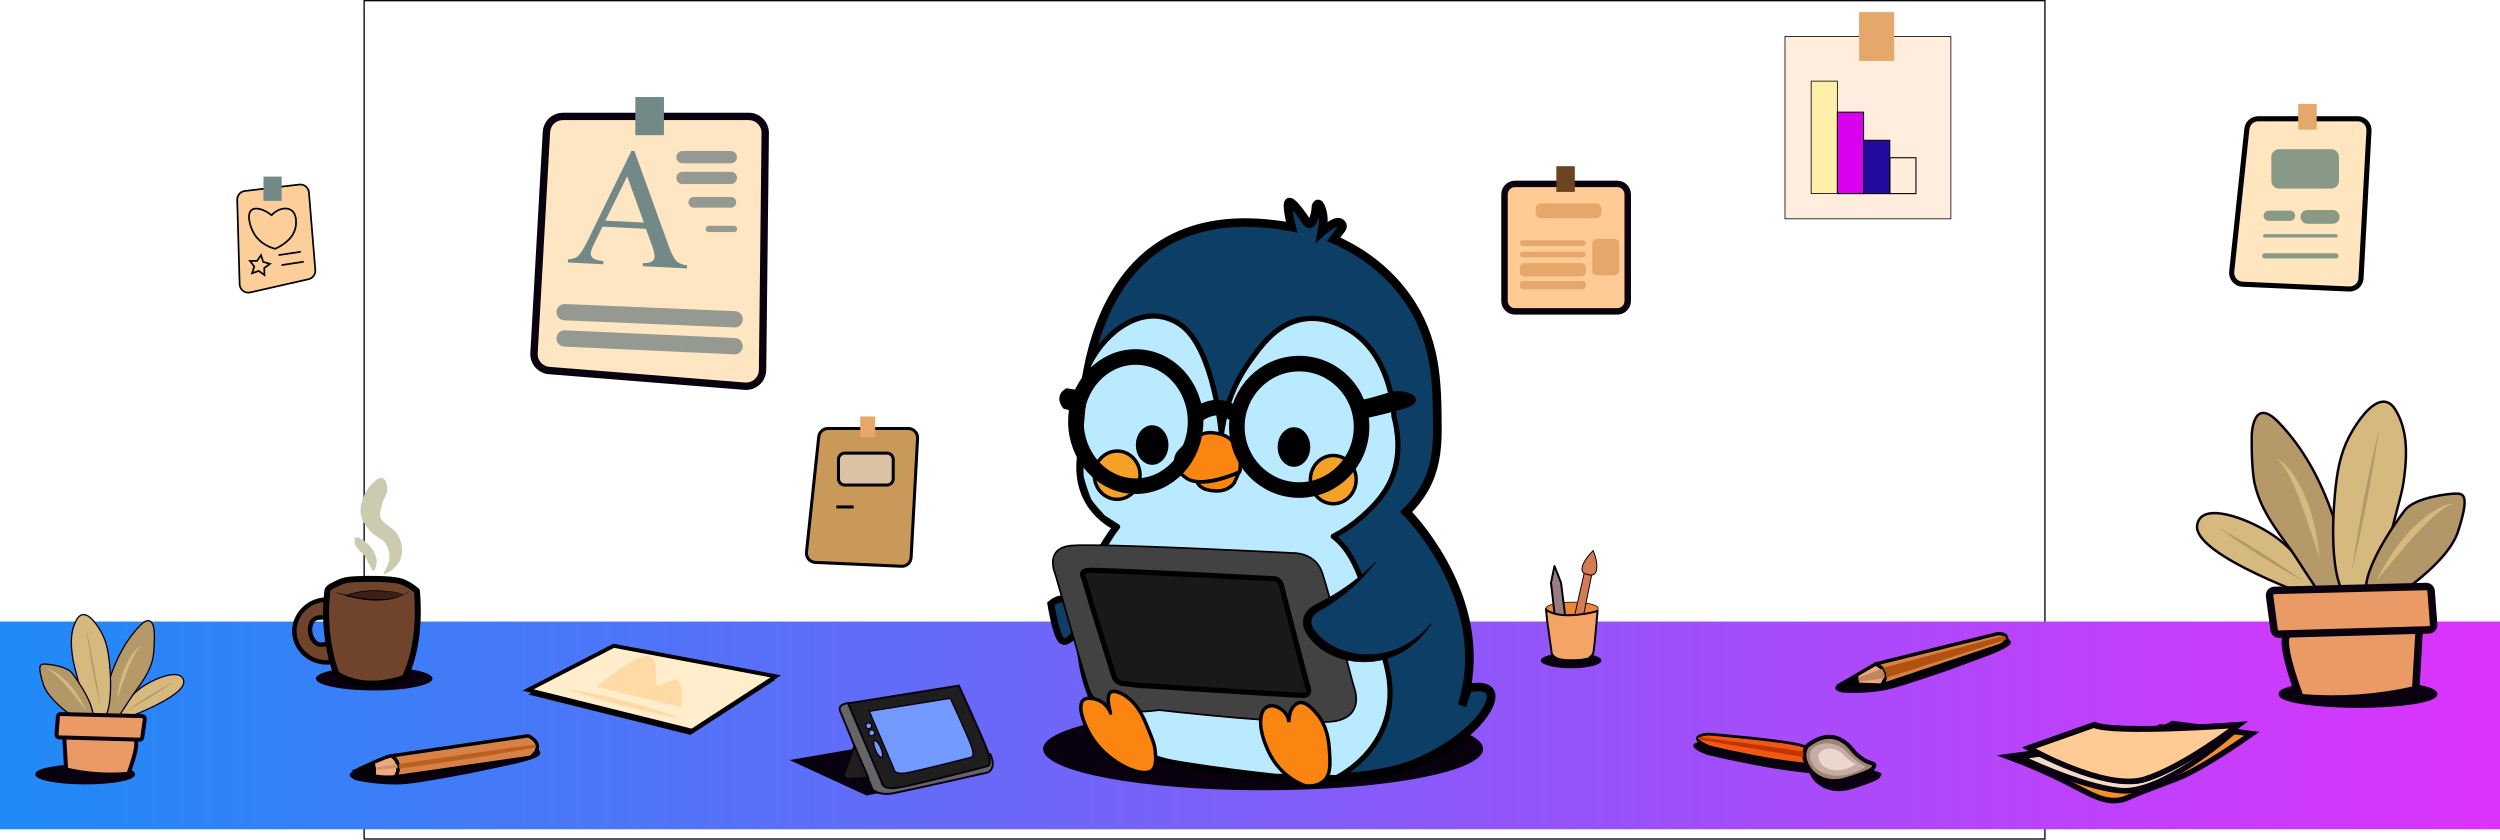 <svg width="1444" height="485" viewBox="0 0 1444 485" fill="none" xmlns="http://www.w3.org/2000/svg">
<path d="M1180.76 0.766V484.234H210.715V0.766H1180.76ZM1181.53 0H209.943V485H1181.53V0Z" fill="#090110"/>
<path d="M1444 359H0V479H1444V359Z" fill="url(#paint0_linear_605_3088)"/>
<path d="M606.975 348.805C606.975 348.805 609.737 366.417 613.071 369.749C616.405 373.081 622.977 364.037 622.977 361.562C622.977 359.086 619.358 338.523 606.975 348.805Z" fill="#0D3E66" stroke="black" stroke-width="4" stroke-miterlimit="10"/>
<path d="M616.215 225.804L626.14 227.413L623.073 236.752L615.167 234.753C615.167 234.753 610.499 229.436 616.215 225.804Z" fill="black" stroke="black" stroke-width="3" stroke-miterlimit="10"/>
<path d="M729.553 456.016C695.634 456.016 663.752 453.536 639.772 449.028C616.321 444.625 602.871 438.613 602.871 432.53C602.871 426.446 616.321 420.439 639.772 416.031C663.752 411.528 695.634 409.048 729.553 409.048C763.473 409.048 795.354 411.528 819.334 416.031C842.786 420.439 856.236 426.451 856.236 432.53C856.236 438.608 842.786 444.625 819.334 449.028C795.354 453.55 763.473 456.016 729.553 456.016Z" fill="#090110"/>
<path d="M729.552 409.448C763.448 409.448 795.306 411.923 819.262 416.426C830.874 418.606 839.975 421.139 846.324 423.957C852.558 426.727 855.849 429.697 855.849 432.525C855.849 435.352 852.553 438.346 846.324 441.093C839.975 443.911 830.874 446.443 819.262 448.623C795.306 453.122 763.448 455.602 729.552 455.602C695.657 455.602 663.799 453.16 639.843 448.666C628.231 446.486 619.13 443.954 612.781 441.136C606.547 438.366 603.256 435.395 603.256 432.568C603.256 429.74 606.547 426.751 612.781 424C619.13 421.182 628.231 418.649 639.843 416.469C663.799 411.966 695.657 409.491 729.552 409.491M729.552 408.72C659.374 408.72 602.484 419.406 602.484 432.587C602.484 445.767 659.374 456.454 729.552 456.454C799.73 456.454 856.62 445.772 856.62 432.587C856.62 419.401 799.73 408.72 729.552 408.72Z" fill="#090110"/>
<path d="M645.553 304.25C645.553 304.25 619.549 293.778 624.883 261.409C624.883 261.409 613.452 106.802 746.045 131.174C746.045 131.174 742.33 116.703 744.807 116.703C747.283 116.703 754.332 127.556 754.332 127.556C754.332 127.556 756.332 131.459 758.238 127.556C760.143 123.653 760.143 119.178 760.143 119.178C760.143 119.178 761.476 115.084 763.381 120.987C764.528 124.431 764.661 128.132 763.762 131.65L763.381 133.934C763.381 133.934 771.192 126.985 774.05 128.603C776.907 130.222 774.431 132.697 774.431 132.697L770.335 138.218C781.998 143.293 798.768 152.941 811.865 170.873C829.901 195.573 830.059 221.053 830.221 247.129C830.306 261.09 828.544 272.001 822.6 282.439C819.79 287.34 816.276 291.801 812.17 295.682C812.17 295.682 857.692 340.679 847.142 396.896C846.462 400.527 845.567 404.114 844.461 407.639L847.747 397.5C847.747 397.5 866.179 393.002 860.035 407.211C853.891 421.42 832.316 434.2 824.315 437.842C822.51 438.665 820.305 439.817 817.171 441.064C784.423 454.031 733.005 448.114 729.123 447.624C683.03 441.826 659.984 438.927 646.062 424.966C626.192 405.05 624.602 377.931 624.154 370.32C622.073 335.376 640.419 310.71 645.553 304.25Z" fill="#0D3E66" stroke="black" stroke-width="5" stroke-miterlimit="10"/>
<path d="M736.854 448.4L771.993 449.166C771.993 449.166 812.704 429.916 800.702 383.791C788.7 337.666 782.899 319.673 770.083 309.82C776.122 306.664 781.751 302.78 786.843 298.253C790.429 295.059 797.53 288.732 802.131 279.974C810.494 264.028 806.894 246.996 805.131 240.465C805.131 240.465 804.56 203.86 777.127 189.294C773.598 187.424 764.601 182.668 753.39 184.23C737.783 186.4 728.586 199.328 721.509 209.277C710.735 224.428 706.906 240.07 705.482 250.914C705.482 250.914 701.258 200.147 681.254 187.152C661.251 174.157 638.752 190.737 628.865 210.724C628.865 210.724 623.188 244.997 624.65 255.407L624.407 264.899C624.407 264.899 624.15 273.2 624.502 275.428C624.855 277.656 628.07 287.752 629.508 289.932C630.946 292.112 637.09 298.805 637.09 298.805L645.544 304.25C645.544 304.25 617.373 339.365 624.741 377.789C632.108 416.212 644.787 423.695 644.787 423.695C648.066 426.901 651.692 429.731 655.598 432.135C665.89 438.456 675.43 440.079 682.197 441.179C703.82 444.625 722.68 446.905 736.854 448.4Z" fill="#BAEAFF" stroke="black" stroke-width="3" stroke-linejoin="round"/>
<path d="M609.547 331.668C609.547 331.668 602.688 316.545 618.977 315.117C635.265 313.689 746.426 319.401 746.426 319.401C746.426 319.401 759.761 318.735 763.762 330.921C767.762 343.107 781.955 396.515 781.955 396.515C781.955 396.515 788.813 412.889 771.858 416.412C754.903 419.934 669.461 410.129 669.461 410.129C669.461 410.129 634.312 416.126 628.597 397.086L622.882 378.046L609.547 331.668Z" fill="#424242" stroke="black" stroke-miterlimit="10"/>
<path d="M794.244 324.242C784.748 335.261 773.24 344.373 760.334 351.089C758.872 351.96 755.828 354.064 755.061 357.563C753.975 362.533 758.224 366.969 760.334 369.178C768.868 378.103 784.861 382.358 799.516 378.698C814.795 374.89 823.439 363.803 826.249 359.824" fill="#0D3E66"/>
<path d="M826.671 360.148C826.671 360.148 826.419 360.576 825.895 361.371C825.371 362.166 824.576 363.323 823.457 364.756C820.258 368.821 816.424 372.345 812.102 375.19C809.068 377.174 805.798 378.773 802.368 379.95C798.401 381.293 794.264 382.065 790.08 382.244L788.413 382.311L786.722 382.277C785.589 382.277 784.45 382.163 783.293 382.068C782.712 382.035 782.136 381.939 781.555 381.859L779.807 381.601L778.059 381.235L777.178 381.049C776.883 380.983 776.597 380.897 776.301 380.816L774.544 380.34C773.958 380.164 773.382 379.95 772.796 379.755C771.62 379.383 770.486 378.845 769.324 378.369C766.994 377.288 764.777 375.978 762.704 374.461C760.655 372.902 758.78 371.126 757.113 369.163C755.474 367.231 753.931 365.022 753.16 362.318C752.763 360.938 752.653 359.492 752.836 358.068C753.026 356.67 753.513 355.329 754.265 354.136C754.97 353.042 755.841 352.064 756.846 351.237C757.773 350.462 758.79 349.802 759.875 349.271C766.544 346.06 772.919 342.271 778.926 337.947C783.003 335.002 786.905 331.824 790.613 328.427C791.933 327.218 792.942 326.256 793.619 325.599L794.652 324.595C794.652 324.595 794.347 324.985 793.776 325.737C793.204 326.489 792.347 327.575 791.166 328.945C787.867 332.829 784.285 336.463 780.45 339.817C777.792 342.143 775.02 344.334 772.144 346.382C770.586 347.486 768.953 348.59 767.229 349.676C766.371 350.213 765.49 350.756 764.59 351.285L763.223 352.079L761.856 352.846C760.3 353.671 758.987 354.889 758.046 356.378C757.641 357.065 757.389 357.832 757.307 358.625C757.225 359.419 757.314 360.22 757.57 360.976C758.079 362.647 759.246 364.36 760.68 365.988C762.143 367.667 763.772 369.193 765.543 370.544C767.349 371.866 769.271 373.023 771.286 374C772.315 374.433 773.306 374.952 774.354 375.285C774.868 375.475 775.378 375.68 775.901 375.851L777.468 376.327C777.73 376.403 777.983 376.494 778.249 376.561L779.035 376.756L780.607 377.141L782.183 377.432C782.707 377.527 783.226 377.636 783.75 377.689C784.798 377.817 785.832 377.974 786.865 378.022L788.403 378.131H789.932C797.207 378.227 804.389 376.497 810.821 373.1C813.33 371.776 815.72 370.239 817.965 368.506C819.683 367.189 821.316 365.766 822.857 364.246C824.128 362.985 825.076 361.957 825.714 361.238C826.352 360.519 826.671 360.148 826.671 360.148Z" fill="black" stroke="black" stroke-width="0.33" stroke-miterlimit="10"/>
<path d="M625.834 333.382C625.834 333.382 623.358 330.145 628.501 329.479C633.645 328.812 734.899 334.239 734.899 334.239C734.899 334.239 739.186 333.572 740.329 338.808C741.472 344.044 755.569 397.357 755.569 397.357C755.569 397.357 757.284 401.641 752.521 401.641C747.759 401.641 657.363 395.834 657.363 395.834L649.933 394.882C649.933 394.882 644.694 395.358 643.17 389.932C641.646 384.505 632.026 354.15 632.026 354.15L625.834 333.382Z" fill="#191919" stroke="black" stroke-width="3" stroke-miterlimit="10"/>
<path d="M690.555 240.465C690.555 240.465 703.085 229.136 714.42 240.465" stroke="black" stroke-width="9" stroke-miterlimit="10"/>
<path d="M784.055 233.477C790.37 232.016 795.29 230.621 798.571 229.631C803.091 228.265 806.668 227.022 811.164 228.055C811.55 228.146 816.107 229.231 816.15 230.911C816.179 231.978 814.388 232.911 812.912 233.477C805.101 236.466 785.931 240.465 785.931 240.465L784.055 233.477Z" fill="black" stroke="black" stroke-width="3.48" stroke-miterlimit="10"/>
<path d="M665.486 266.55C669.628 266.55 672.987 262.299 672.987 257.054C672.987 251.809 669.628 247.558 665.486 247.558C661.343 247.558 657.984 251.809 657.984 257.054C657.984 262.299 661.343 266.55 665.486 266.55Z" fill="black" stroke="black" stroke-width="3.87" stroke-miterlimit="10"/>
<path d="M747.384 267.693C751.527 267.693 754.885 263.441 754.885 258.196C754.885 252.952 751.527 248.7 747.384 248.7C743.241 248.7 739.883 252.952 739.883 258.196C739.883 263.441 743.241 267.693 747.384 267.693Z" fill="black" stroke="black" stroke-width="3.87" stroke-miterlimit="10"/>
<path d="M645.277 288.399C652.581 288.399 658.503 282.159 658.503 274.462C658.503 266.764 652.581 260.524 645.277 260.524C637.972 260.524 632.051 266.764 632.051 274.462C632.051 282.159 637.972 288.399 645.277 288.399Z" fill="#F4A127" stroke="black" stroke-width="2" stroke-miterlimit="10"/>
<path d="M770.101 290.97C777.405 290.97 783.327 284.729 783.327 277.032C783.327 269.335 777.405 263.094 770.101 263.094C762.796 263.094 756.875 269.335 756.875 277.032C756.875 284.729 762.796 290.97 770.101 290.97Z" fill="#F4A127" stroke="black" stroke-width="2" stroke-miterlimit="10"/>
<path d="M715.944 272.643C715.944 272.643 694.512 282.259 685.558 276.356C676.604 270.454 678.619 263.366 681.462 260.524C684.305 257.682 692.226 248.367 701.37 250.08C703.094 250.404 706.738 250.628 710.114 253.246C715.334 257.292 717.492 264.77 715.944 272.643Z" fill="#FA8510" stroke="black" stroke-width="2" stroke-miterlimit="10"/>
<path d="M695.718 282.402C695.718 282.402 707.149 286.686 712.864 278.974L715.631 272.786C715.631 272.786 701.343 279.688 691.499 278.189C691.484 278.189 691.737 280.545 695.718 282.402Z" fill="#FA8510" stroke="black" stroke-width="2" stroke-miterlimit="10"/>
<path d="M665.485 444.911C660.246 449.561 641.267 441.469 631.408 427.06C626.141 419.363 621.997 407.706 625.693 404.402C628.155 402.208 634.304 403.507 637.685 406.425C640.019 408.444 641.705 411.814 641.629 411.88C641.553 411.947 641.472 411.852 641.472 411.852C641.472 411.852 637.4 399 643.377 399.357C648.835 399.68 653.916 405.069 654.807 406.068C659.055 410.828 660.851 415.236 664.38 423.885C666.509 429.121 666.995 431.302 667.209 433.406C667.562 436.571 668.157 442.535 665.485 444.911Z" fill="#FA8510" stroke="black" stroke-width="2" stroke-miterlimit="10"/>
<path d="M754.142 453.907C754.142 453.907 739.949 449.909 732.519 433.724C725.089 417.54 729.138 410.733 730.043 409.829C730.947 408.924 733.186 405.925 738.806 408.924C744.426 411.923 744.426 417.164 744.426 417.164C744.489 415.268 744.752 413.383 745.212 411.542C745.397 410.833 747.117 406.782 750.141 405.925C754.194 404.783 758.685 410.033 760.39 412.033C766.868 419.601 767.572 428.655 767.901 433.82C768.377 441.179 768.773 447.462 764.419 451.232C761.028 454.164 756.433 454.112 754.142 453.907Z" fill="#FA8510" stroke="black" stroke-width="2" stroke-miterlimit="10"/>
<path d="M656.002 280.83C675.082 280.83 690.55 264.122 690.55 243.511C690.55 222.901 675.082 206.192 656.002 206.192C636.921 206.192 621.453 222.901 621.453 243.511C621.453 264.122 636.921 280.83 656.002 280.83Z" stroke="black" stroke-width="9" stroke-miterlimit="10"/>
<path d="M750.428 283.049C770.313 283.049 786.433 266.703 786.433 246.539C786.433 226.375 770.313 210.029 750.428 210.029C730.542 210.029 714.422 226.375 714.422 246.539C714.422 266.703 730.542 283.049 750.428 283.049Z" stroke="black" stroke-width="9" stroke-miterlimit="10"/>
<path d="M1070.67 399.838C1068.55 399.838 1066.39 399.776 1064.23 399.653C1061.23 398.9 1060.51 398.082 1060.42 397.53C1060.24 396.23 1063.07 393.131 1083.97 387.005C1100.1 382.269 1124.83 376.352 1157.45 369.393H1157.5C1157.96 369.226 1158.44 369.137 1158.93 369.131C1159.37 369.116 1159.81 369.237 1160.19 369.478C1160.69 369.834 1161.03 370.368 1161.14 370.968C1161.47 373.529 1149.97 377.756 1140.73 381.155L1140.48 381.245C1130.93 384.758 1126.14 386.519 1125.2 386.834C1104.85 393.774 1093.64 397.591 1086.02 398.734C1080.95 399.478 1075.83 399.85 1070.7 399.848L1070.67 399.838Z" fill="#090110"/>
<path d="M1158.9 369.516C1159.27 369.502 1159.63 369.6 1159.95 369.797C1160.35 370.095 1160.62 370.531 1160.71 371.02C1160.75 371.335 1160.46 372.544 1155.07 375.062C1151.4 376.775 1146.53 378.594 1140.55 380.774C1130.84 384.344 1125.97 386.134 1125.03 386.453C1104.7 393.383 1093.5 397.196 1085.92 398.32C1080.86 399.064 1075.76 399.436 1070.65 399.433C1068.54 399.433 1066.39 399.367 1064.27 399.248C1061.08 398.443 1060.82 397.615 1060.79 397.453C1060.77 397.291 1060.87 395.992 1066.03 393.617C1069.95 391.813 1076.03 389.704 1084.05 387.348C1100.18 382.621 1124.89 376.704 1157.51 369.764H1157.55H1157.6C1158.01 369.613 1158.45 369.531 1158.88 369.521M1158.88 368.755C1158.36 368.765 1157.84 368.861 1157.35 369.04C1091.77 383.003 1059.33 392.523 1060.01 397.601C1060.14 398.581 1061.52 399.398 1064.13 400.052C1066.41 400.185 1068.58 400.243 1070.63 400.243C1075.78 400.249 1080.92 399.875 1086.01 399.124C1093.51 398.015 1104.19 394.402 1125.26 387.224C1126.21 386.9 1131.06 385.115 1140.79 381.512C1151.78 377.475 1161.81 373.724 1161.46 370.921C1161.33 370.213 1160.94 369.581 1160.36 369.159C1159.92 368.875 1159.41 368.731 1158.88 368.745V368.755Z" fill="#090110"/>
<path d="M1063.92 394.892L1083.4 383.468C1083.4 383.468 1093.5 387.467 1086.78 395.749L1063.92 394.892Z" fill="#EFA87C" stroke="black" stroke-width="2" stroke-miterlimit="10"/>
<path d="M1152.08 366.475L1083.4 383.468C1083.4 383.468 1093.35 387.609 1086.78 395.749L1154.08 373.186C1157.63 372.292 1159.39 369.526 1158.94 368.046C1158.48 366.565 1155.5 365.27 1152.08 366.475Z" fill="#D78147" stroke="black" stroke-width="2" stroke-linecap="round" stroke-linejoin="round"/>
<path d="M1073.23 389.428L1073.95 395.268L1063.92 394.892L1073.23 389.428Z" fill="black"/>
<path d="M1087.46 385.777C1088.22 386.517 1088.79 387.423 1089.14 388.422C1089.49 389.421 1089.6 390.487 1089.46 391.537L1158.25 369.64C1158.4 369.445 1158.5 369.215 1158.55 368.971C1158.6 368.727 1158.59 368.475 1158.52 368.236C1158.44 367.998 1158.32 367.78 1158.14 367.601C1157.97 367.422 1157.76 367.287 1157.52 367.208L1087.46 385.777Z" fill="#B25210"/>
<path d="M1073.46 391.265L1073.75 393.645L1088.45 391.77C1088.66 390.806 1088.62 389.804 1088.34 388.859C1088.05 387.913 1087.53 387.056 1086.83 386.367L1073.46 391.265Z" fill="#C18463"/>
<path d="M228.557 452.723C220.992 452.708 213.448 451.931 206.039 450.405C203.015 449.167 202.386 448.206 202.391 447.615C202.391 446.23 205.829 443.417 228.585 440.166C246.174 437.652 272.921 435.196 308.079 432.864H308.131C308.453 432.799 308.78 432.765 309.108 432.764C309.761 432.726 310.404 432.937 310.908 433.354C311.364 433.806 311.631 434.413 311.656 435.053C311.608 437.781 298.949 440.466 288.795 442.622C278.103 444.888 272.74 446.025 271.702 446.216C249.374 450.395 237.072 452.699 228.943 452.728L228.557 452.723Z" fill="#090110"/>
<path d="M309.141 433.164C309.692 433.124 310.239 433.294 310.67 433.64C311.042 434.009 311.262 434.505 311.284 435.03C311.284 435.363 310.808 436.586 304.774 438.404C300.683 439.642 295.315 440.813 288.723 442.213C278.036 444.478 272.669 445.616 271.64 445.811C249.336 449.986 237.048 452.285 228.957 452.313H228.561C221.042 452.297 213.542 451.525 206.177 450.01C202.972 448.691 202.814 447.782 202.814 447.629C202.814 447.477 203.124 446.111 208.896 444.407C213.264 443.117 219.922 441.827 228.68 440.599C246.259 438.09 272.973 435.634 308.146 433.302H308.198H308.25C308.545 433.24 308.845 433.208 309.146 433.206M309.146 432.392C308.791 432.395 308.437 432.432 308.088 432.502C237.417 437.173 202.054 442.206 202 447.601C202 448.648 203.313 449.71 205.939 450.785C213.381 452.328 220.961 453.111 228.561 453.123H228.957C236.963 453.094 248.679 450.933 271.792 446.606C272.826 446.416 278.179 445.278 288.89 443.007C300.983 440.442 312.042 438.038 312.099 435.053C312.078 434.295 311.761 433.574 311.218 433.045C310.636 432.562 309.896 432.312 309.141 432.345L309.146 432.392Z" fill="#090110"/>
<path d="M205.473 445.135C205.473 445.135 224.476 435.996 226.333 436.567C228.191 437.138 232.334 442.85 228.476 448.705C220.63 449.479 212.715 448.251 205.473 445.135Z" fill="#EFA87C" stroke="black" stroke-width="2" stroke-miterlimit="10"/>
<path d="M228.475 448.705L306.488 437.424C316.061 429.57 305.059 425 305.059 425L226.094 436.567C226.094 436.567 233.238 440.185 228.475 448.705Z" fill="#D78147" stroke="black" stroke-width="2" stroke-linecap="round" stroke-linejoin="round"/>
<path d="M230.381 441.256C230.438 441.565 230.49 441.898 230.524 442.255C230.581 442.825 230.597 443.397 230.571 443.969C242.954 442.322 255.545 440.515 268.344 438.547C282.019 436.437 295.417 434.216 308.536 431.883C309.174 431.54 309.779 431.126 309.708 430.812C309.636 430.498 308.636 430.36 308.279 430.336C306.055 430.179 266.163 435.963 230.381 441.256Z" fill="#BC6022"/>
<path d="M217.301 443.212C217.353 443.712 217.41 444.212 217.463 444.707L229.584 443.56C229.662 443.157 229.662 442.744 229.584 442.341C229.524 442.045 229.425 441.758 229.288 441.489L217.301 443.212Z" fill="#CC9275"/>
<path d="M216.179 440.204C217.286 442.786 217.528 445.656 216.869 448.386C213.116 447.775 209.443 446.75 205.915 445.33L205.539 445.169L216.079 440.242" fill="black"/>
<path d="M1044.07 446.125C1037.69 445.416 1031.29 444.549 1025.01 443.55C1017.18 442.298 1011.15 441.06 999.115 438.594C997.305 438.223 997.158 438.185 996.81 438.118C996.462 438.052 995.715 437.833 992.014 437.019L991.033 436.8C987.223 435.962 985.794 435.648 983.889 434.791C978.898 432.53 978.302 431.221 978.393 430.645C978.536 429.722 980.817 428.665 984.894 428.432C986.323 428.551 1036.04 432.692 1043.28 435.886H1043.32L1045.58 436.329C1047.18 437.566 1050.99 441.089 1050.34 443.431C1049.91 444.878 1047.76 445.811 1044.07 446.125Z" fill="#090110"/>
<path d="M984.895 428.798C986.8 428.955 1035.99 433.082 1043.13 436.219L1043.21 436.253H1043.29L1045.41 436.671C1046.92 437.847 1050.55 441.222 1049.95 443.307C1049.58 444.583 1047.57 445.416 1044.07 445.72C1037.72 445.011 1031.33 444.149 1025.08 443.15C1017.25 441.903 1011.22 440.665 999.197 438.199C997.392 437.828 997.249 437.795 996.906 437.723C996.563 437.652 995.806 437.443 992.096 436.624L991.105 436.405C987.214 435.553 985.904 435.262 984.056 434.425C978.736 432.016 978.76 430.812 978.779 430.683C978.875 430.06 980.884 429.031 984.895 428.779M984.895 428.008C981.156 428.222 978.227 429.174 978.013 430.545C977.727 432.383 982.404 434.506 983.728 435.105C985.809 436.057 987.29 436.333 991.924 437.357C998.892 438.89 995.149 438.157 999.03 438.951C1011.08 441.422 1017.13 442.66 1024.95 443.911C1030.03 444.721 1036.49 445.654 1044.05 446.491C1058.14 445.301 1045.73 435.953 1045.73 435.953L1043.43 435.477C1035.98 432.192 984.895 427.989 984.895 427.989V428.008Z" fill="#090110"/>
<path d="M1062.07 456.583C1052.62 456.583 1047.78 450.257 1047.73 450.19C1040.71 440.641 1045.96 435.348 1046.02 435.296C1050.5 431.859 1054.89 430.103 1059.01 430.103C1066.86 430.103 1071.71 436.324 1073.53 438.671C1073.79 439.004 1074 439.247 1074.12 439.394C1075.84 441.213 1080.17 444.944 1084.16 446.015C1085.89 446.491 1086.27 446.887 1086.35 447.091C1086.42 447.296 1086.27 447.534 1086.03 447.886C1085.87 448.101 1085.74 448.34 1085.65 448.595C1085.29 449.924 1079.85 452.218 1069.46 455.412C1067.07 456.169 1064.58 456.566 1062.07 456.588V456.583Z" fill="#090110"/>
<path d="M1059.02 430.483C1066.67 430.483 1071.43 436.6 1073.23 438.904C1073.49 439.246 1073.7 439.494 1073.84 439.651C1075.59 441.503 1079.99 445.287 1084.06 446.382C1085.61 446.796 1085.93 447.134 1085.97 447.21C1085.9 447.378 1085.81 447.538 1085.7 447.686C1085.51 447.934 1085.36 448.212 1085.27 448.51C1085.09 449.181 1082.78 450.923 1069.33 455.059C1066.98 455.803 1064.53 456.193 1062.06 456.216C1052.82 456.216 1048.07 450.028 1048.03 449.985C1041.42 441.003 1045.82 436.062 1046.25 435.615C1050.68 432.225 1054.97 430.502 1059 430.502M1059 429.736C1055.24 429.736 1050.81 431.14 1045.74 435.039C1045.74 435.039 1040.1 440.503 1047.41 450.437C1047.41 450.437 1052.29 456.983 1062.06 456.983C1064.61 456.963 1067.13 456.562 1069.56 455.793C1084.32 451.251 1085.75 449.604 1086.01 448.71C1086.27 447.815 1088.3 446.744 1084.25 445.658C1080.2 444.573 1075.8 440.636 1074.38 439.142C1073.38 438.08 1068.17 429.736 1059 429.736Z" fill="#090110"/>
<path d="M1064.22 453.251C1062.45 453.255 1060.69 453.046 1058.98 452.627C1057.03 452.151 1052.49 451.023 1049.71 447.153C1048.28 445.139 1047.06 442.026 1047.61 439.618C1047.68 439.353 1047.77 439.096 1047.89 438.851C1049.19 435.948 1052.6 434.958 1053.88 434.567C1055.06 434.241 1056.28 434.081 1057.51 434.091C1060.31 434.147 1063.05 434.857 1065.52 436.167C1067.47 437.223 1068.37 438.199 1069.64 439.556C1071.15 441.228 1072.82 442.76 1074.6 444.135C1076.48 445.581 1078.45 446.887 1080.51 448.043C1077.24 450.128 1071.17 453.251 1064.22 453.251Z" fill="#090110"/>
<path d="M1057.53 433.696V434.468C1060.26 434.521 1062.94 435.215 1065.35 436.495C1067.26 437.523 1068.14 438.48 1069.38 439.827C1070.91 441.515 1072.58 443.062 1074.38 444.449C1076.1 445.776 1077.9 446.985 1079.78 448.067C1076.45 450.123 1070.73 452.889 1064.22 452.889C1062.49 452.891 1060.77 452.685 1059.09 452.275C1057.19 451.799 1052.73 450.704 1050.04 446.948C1048.65 445.006 1047.48 442.017 1048.01 439.723C1048.07 439.484 1048.15 439.251 1048.26 439.028V438.985C1049.46 436.286 1052.75 435.329 1053.97 434.972C1055.12 434.648 1056.3 434.488 1057.49 434.496V433.696M1057.49 433.696C1056.23 433.692 1054.97 433.866 1053.76 434.215C1052.48 434.586 1048.89 435.643 1047.53 438.652C1047.4 438.933 1047.29 439.228 1047.22 439.532C1046.63 442.103 1047.89 445.301 1049.38 447.377C1052.23 451.366 1056.87 452.508 1058.87 452.999C1060.61 453.426 1062.39 453.64 1064.18 453.636C1072.31 453.636 1079.13 449.405 1081.24 448.005C1078.99 446.787 1076.84 445.388 1074.82 443.821C1069.55 439.737 1069.46 437.866 1065.68 435.819C1063.16 434.478 1060.35 433.75 1057.49 433.696Z" fill="#090110"/>
<path d="M986.866 424C986.866 424 1034.94 427.951 1041.95 431.045L1044.11 431.469C1044.11 431.469 1055.78 440.27 1042.52 441.389C1035.41 440.598 1029.33 439.723 1024.55 438.961C1017.18 437.78 1011.5 436.619 1000.17 434.296C996.515 433.549 1000.03 434.234 993.5 432.792C989.142 431.84 987.747 431.559 985.789 430.674C984.546 430.112 980.141 428.113 980.412 426.39C980.608 425.095 983.346 424.195 986.866 424Z" fill="#F25814" stroke="black" stroke-width="1.58" stroke-miterlimit="10"/>
<path d="M1045.69 445.068C1045.69 445.068 1052.63 454.379 1066.53 450.104C1080.43 445.83 1081.77 444.264 1082.01 443.44C1082.25 442.617 1084.16 441.589 1080.35 440.584C1076.54 439.58 1072.4 435.857 1071.06 434.453C1069.73 433.049 1060.52 417.998 1044.11 430.588C1044.11 430.574 1038.81 435.719 1045.69 445.068Z" fill="#A38472" stroke="#090110" stroke-width="2.37" stroke-miterlimit="10"/>
<path d="M1045.83 433.991C1047.1 431.135 1050.48 430.183 1051.68 429.817C1057.07 428.26 1062.16 430.916 1062.9 431.326C1066.46 433.258 1066.54 435.015 1071.5 438.856C1073.4 440.332 1075.42 441.648 1077.54 442.793C1075.16 444.387 1066.23 449.9 1056.49 447.496C1054.61 447.02 1050.25 445.953 1047.56 442.203C1046.16 440.251 1044.97 437.238 1045.53 434.82C1045.6 434.534 1045.7 434.256 1045.83 433.991Z" fill="#C4AEA3"/>
<path d="M1050.57 435.505C1051.43 433.601 1053.69 432.935 1054.5 432.701C1058.12 431.654 1061.52 433.439 1062.03 433.715C1064.42 435.01 1064.48 436.191 1067.81 438.771C1069.09 439.76 1070.44 440.644 1071.86 441.412C1070.25 442.483 1064.27 446.172 1057.73 444.568C1056.47 444.259 1053.54 443.535 1051.74 441.017C1050.78 439.704 1050 437.685 1050.38 436.062C1050.42 435.87 1050.49 435.684 1050.57 435.505Z" fill="#EAD7CE"/>
<path d="M981.366 425.776C991.097 426.972 1000.94 428.256 1010.89 429.627C1021.34 431.067 1031.62 432.573 1041.76 434.144C1041.53 435.186 1041.5 436.26 1041.66 437.314L981.085 427.113C980.937 427.038 980.824 426.911 980.765 426.756C980.729 426.632 980.729 426.5 980.765 426.375C980.809 426.184 980.921 426.015 981.08 425.899C981.165 425.839 981.263 425.797 981.366 425.776Z" fill="#C13600"/>
<path d="M308.164 400.766L355.476 376.375L444.9 393.254L398.617 423.3L308.164 400.766Z" fill="black" stroke="black" stroke-width="2.19" stroke-miterlimit="10"/>
<path d="M305 398.514L354.503 373L448.061 390.655L399.639 422.091L305 398.514Z" fill="#FFEDCB" stroke="black" stroke-width="2.29" stroke-miterlimit="10"/>
<path d="M344.707 396.681C347.365 394.463 360 384.001 368.52 380.235C371.416 378.955 373.836 378.446 375.812 379.507C377.508 380.411 378.284 382.158 378.636 383.177L378.979 393.307C378.979 393.307 377.736 397.024 382.356 395.168C386.976 393.311 387.523 393.307 387.523 393.307C387.523 393.307 392.286 390.341 393.386 396.339C394.486 402.336 393.386 408.463 393.386 408.463L344.707 396.681Z" fill="#FFDAA4"/>
<path d="M391.995 414.375C391.995 414.375 377.44 412.075 359.895 407.577C342.349 403.079 328.461 398.081 328.461 398.081C328.461 398.081 343.016 400.38 360.557 404.878C378.097 409.376 391.995 414.375 391.995 414.375Z" fill="#FFDAA4" stroke="#FFDAA4" stroke-width="0.19" stroke-miterlimit="10"/>
<path d="M216.137 398.47C196.21 398.47 182.822 395.109 182.822 391.967C182.822 388.826 196.21 385.46 216.137 385.46C236.064 385.46 249.452 388.826 249.452 391.967C249.452 395.109 236.064 398.47 216.137 398.47Z" fill="#090110"/>
<path d="M216.138 385.822C236.551 385.822 249.086 389.402 249.086 391.967C249.086 394.533 236.551 398.108 216.138 398.108C195.725 398.108 183.185 394.528 183.185 391.967C183.185 389.406 195.715 385.822 216.138 385.822ZM216.138 385.098C197.54 385.098 182.461 388.174 182.461 391.967C182.461 395.761 197.54 398.817 216.138 398.817C234.736 398.817 249.815 395.742 249.815 391.953C249.815 388.164 234.736 385.084 216.138 385.084V385.098Z" fill="#090110"/>
<path d="M188.594 346.328C177.902 346.385 169.543 355.419 170.019 365.416C170.543 375.75 180.407 384.023 191.351 382.409C191.242 381.543 191.08 380.296 190.875 378.801C190.094 373.508 189.718 372.798 189.108 372.37C187.717 371.394 186.527 372.879 184.26 372.242C181.488 371.456 179.826 368.253 179.316 365.92C178.745 363.288 179.116 359.404 181.526 357.647C184.041 355.805 187.165 357.485 188.341 355.615C188.861 354.786 188.475 354.11 188.341 351.564C188.261 349.814 188.345 348.061 188.594 346.328Z" fill="#70432D" stroke="black" stroke-width="2.58" stroke-miterlimit="10"/>
<path d="M189.075 341.244C189.304 339.34 192.6 338.031 195.638 336.551C198.577 335.122 201.515 334.442 212.055 334.361C227.843 334.232 231.544 335.665 233.378 336.489C236.059 337.705 238.546 339.309 240.76 341.249C240.76 341.249 244.313 370 233.706 391.429C233.706 391.429 211.741 400.474 194.328 389.297C194.328 389.297 185.794 368.633 189.075 341.244Z" fill="#70432D" stroke="black" stroke-width="3.45" stroke-miterlimit="10"/>
<path d="M236.059 341.749L234.63 342.701C233.282 343.52 231.86 344.212 230.382 344.766C228.181 345.573 225.899 346.14 223.576 346.456C220.736 346.843 217.865 346.953 215.003 346.785C212.155 346.633 209.321 346.283 206.521 345.737C203.94 345.261 201.649 344.657 199.749 344.1C197.848 343.543 196.334 343.024 195.296 342.643C194.257 342.263 193.695 342.025 193.695 342.025C193.695 342.025 194.276 342.201 195.343 342.501C196.41 342.801 197.953 343.186 199.877 343.61C201.801 344.033 204.097 344.49 206.664 344.881C209.442 345.319 212.242 345.611 215.051 345.757C217.855 345.923 220.667 345.87 223.462 345.599C225.746 345.377 228.004 344.939 230.206 344.29C231.698 343.842 233.149 343.268 234.545 342.577L236.059 341.749Z" fill="black" stroke="black" stroke-width="0.07" stroke-miterlimit="10"/>
<path d="M231.683 343.948C235.016 342.334 222.567 341.092 215.49 341.163C210.206 341.219 204.971 342.185 200.016 344.019C200.016 344.019 220.543 349.312 231.683 343.948Z" fill="#3D2014"/>
<path d="M231.705 343.995L231.096 344.276C230.512 344.545 229.914 344.782 229.305 344.985C227.06 345.714 224.738 346.176 222.385 346.361C218.896 346.637 215.389 346.599 211.907 346.247C209.935 346.066 207.878 345.794 205.754 345.437C204.69 345.257 203.615 345.055 202.529 344.833C201.972 344.714 201.462 344.604 200.862 344.466C200.262 344.328 199.81 344.209 199.295 344.076H199.195L199.286 344.038L199.476 343.971L199.862 343.829L200.629 343.553L201.548 343.238L202.358 342.986C202.901 342.819 203.439 342.667 203.977 342.51C205.053 342.221 206.123 341.979 207.187 341.782C209.217 341.393 211.271 341.145 213.336 341.039C215.312 340.944 217.193 340.987 218.946 341.073C220.699 341.158 222.332 341.277 223.818 341.425C226.169 341.608 228.5 341.991 230.786 342.567C231.14 342.665 231.483 342.799 231.81 342.967C232.086 343.105 232.315 343.343 232.186 343.524C232.094 343.652 231.971 343.755 231.829 343.824L231.681 343.895L231.829 343.819C231.965 343.746 232.081 343.642 232.167 343.514C232.277 343.348 232.063 343.143 231.791 343.01C231.461 342.854 231.116 342.731 230.762 342.643C228.469 342.14 226.139 341.821 223.795 341.691C222.313 341.577 220.684 341.482 218.932 341.43C217.179 341.377 215.317 341.368 213.359 341.487C211.311 341.61 209.272 341.871 207.259 342.267C206.215 342.467 205.153 342.715 204.091 343C203.558 343.143 203.025 343.3 202.491 343.476L201.691 343.729L201 343.962H200.962H201.015L202.615 344.314C203.696 344.547 204.768 344.752 205.82 344.933C207.925 345.304 209.973 345.595 211.931 345.799C215.393 346.193 218.882 346.29 222.361 346.09C224.712 345.958 227.04 345.559 229.3 344.9C230.096 344.643 230.729 344.424 231.11 344.247L231.705 343.995Z" fill="black" stroke="black" stroke-width="0.04" stroke-miterlimit="10"/>
<path d="M208.698 298.341C209.941 302.849 213.737 306.643 214.632 307.504C218.471 311.198 220.8 310.836 222.953 314.354C223.134 314.649 225.81 319.114 224.653 324.222C223.815 327.982 221.086 331.233 221.69 331.7C221.833 331.814 222.095 331.7 222.214 331.652C228.882 328.701 231.073 323.56 231.073 323.56C232.954 319.109 232.44 313.702 230.168 309.623C226.567 303.144 220.276 303.149 219.552 297.722C219.352 296.199 219.785 294.595 220.652 291.391C221.871 286.903 223.534 286.036 223.691 283.123C223.834 280.448 222.786 276.602 220.833 276.069C216.671 274.936 205.864 288.036 208.698 298.341Z" fill="#CCCAAF"/>
<path d="M208.232 318.781L205.479 315.42C205.479 315.42 202.031 306.729 209.822 312.055C217.614 317.382 217.624 324.274 217.624 324.274C217.624 324.274 217.247 328.496 216.143 329.601C215.038 330.705 214.014 326.745 213.356 326.078C212.699 325.412 210.48 319.438 208.232 318.781Z" fill="#CCCAAF"/>
<path d="M934.13 106.229H875.049C871.708 106.229 869 108.936 869 112.275V173.813C869 177.152 871.708 179.858 875.049 179.858H934.13C937.47 179.858 940.178 177.152 940.178 173.813V112.275C940.178 108.936 937.47 106.229 934.13 106.229Z" fill="#FDCB93" stroke="#090110" stroke-width="3.74" stroke-miterlimit="10"/>
<path d="M921.76 117.501H890.26C888.442 117.501 886.969 118.974 886.969 120.79V122.747C886.969 124.563 888.442 126.036 890.26 126.036H921.76C923.578 126.036 925.051 124.563 925.051 122.747V120.79C925.051 118.974 923.578 117.501 921.76 117.501Z" fill="#E5A76A"/>
<path d="M914.34 138.774H879.535C878.63 138.774 877.896 139.506 877.896 140.409C877.896 141.312 878.63 142.044 879.535 142.044H914.34C915.245 142.044 915.979 141.312 915.979 140.409C915.979 139.506 915.245 138.774 914.34 138.774Z" fill="#E5A76A"/>
<path d="M914.34 145.357H879.535C878.63 145.357 877.896 146.089 877.896 146.992C877.896 147.895 878.63 148.627 879.535 148.627H914.34C915.245 148.627 915.979 147.895 915.979 146.992C915.979 146.089 915.245 145.357 914.34 145.357Z" fill="#E5A76A"/>
<path d="M913.464 151.936H880.411C879.022 151.936 877.896 153.061 877.896 154.449V157.138C877.896 158.526 879.022 159.652 880.411 159.652H913.464C914.853 159.652 915.979 158.526 915.979 157.138V154.449C915.979 153.061 914.853 151.936 913.464 151.936Z" fill="#E5A76A"/>
<path d="M913.983 162.251H879.892C878.79 162.251 877.896 163.144 877.896 164.245V165.131C877.896 166.232 878.79 167.125 879.892 167.125H913.983C915.085 167.125 915.979 166.232 915.979 165.131V164.245C915.979 163.144 915.085 162.251 913.983 162.251Z" fill="#E5A76A"/>
<path d="M932.553 137.974H922.356C920.896 137.974 919.713 139.157 919.713 140.616V156.301C919.713 157.76 920.896 158.943 922.356 158.943H932.553C934.013 158.943 935.196 157.76 935.196 156.301V140.616C935.196 139.157 934.013 137.974 932.553 137.974Z" fill="#E5A76A"/>
<path d="M909.616 96H898.947V110.851H909.616V96Z" fill="#6B4522"/>
<path d="M1356.85 166.931L1295.29 164.165C1294.39 164.126 1293.51 163.903 1292.7 163.511C1291.9 163.119 1291.18 162.566 1290.59 161.885C1290.01 161.204 1289.57 160.411 1289.3 159.554C1289.03 158.697 1288.94 157.794 1289.04 156.901L1297.79 74.485C1297.96 72.869 1298.73 71.374 1299.94 70.288C1301.14 69.201 1302.71 68.601 1304.34 68.602H1361.76C1362.65 68.602 1363.54 68.784 1364.36 69.137C1365.18 69.49 1365.92 70.006 1366.54 70.655C1367.15 71.303 1367.63 72.07 1367.94 72.909C1368.24 73.747 1368.38 74.64 1368.33 75.532L1363.72 160.738C1363.62 162.466 1362.84 164.085 1361.56 165.245C1360.27 166.404 1358.58 167.01 1356.85 166.931Z" fill="#FFE6BF" stroke="black" stroke-width="2.95" stroke-miterlimit="10"/>
<path d="M1346.5 86.185H1316.41C1313.93 86.185 1311.92 88.197 1311.92 90.679V104.45C1311.92 106.931 1313.93 108.943 1316.41 108.943H1346.5C1348.98 108.943 1350.99 106.931 1350.99 104.45V90.679C1350.99 88.197 1348.98 86.185 1346.5 86.185Z" fill="#889987"/>
<path d="M1310.4 124.609H1322.73" stroke="#889987" stroke-width="5.9" stroke-linecap="round" stroke-linejoin="round"/>
<path d="M1332.78 125.275H1347.4" stroke="#889987" stroke-width="7.95" stroke-linecap="round" stroke-linejoin="round"/>
<path d="M1308.11 136.199H1349.23" stroke="#889987" stroke-width="2" stroke-linecap="round" stroke-linejoin="round"/>
<path d="M1308.11 147.79H1349.23" stroke="#889987" stroke-width="3" stroke-linecap="round" stroke-linejoin="round"/>
<path d="M1338.12 60H1327.45V74.852H1338.12V60Z" fill="#E5A76A"/>
<path d="M430.162 223.067L317.212 214.019C314.729 213.821 312.422 212.659 310.785 210.783C309.147 208.907 308.309 206.465 308.449 203.98L315.617 76.238C315.753 73.805 316.816 71.517 318.588 69.843C320.359 68.169 322.705 67.236 325.143 67.236H432.46C433.722 67.236 434.971 67.487 436.136 67.972C437.301 68.459 438.357 69.171 439.244 70.068C440.132 70.965 440.832 72.029 441.305 73.198C441.778 74.368 442.014 75.62 441.999 76.881L440.455 213.67C440.441 214.977 440.158 216.267 439.624 217.459C439.09 218.652 438.317 219.723 437.351 220.604C436.386 221.485 435.25 222.158 434.013 222.582C432.776 223.006 431.465 223.171 430.162 223.067Z" fill="#FFE6C3" stroke="#090110" stroke-width="4.26" stroke-miterlimit="10"/>
<path d="M394.209 90.779H422.134" stroke="#949A92" stroke-width="7.1" stroke-miterlimit="10" stroke-linecap="round"/>
<path d="M394.209 102.779H422.134" stroke="#949A92" stroke-width="7.1" stroke-miterlimit="10" stroke-linecap="round"/>
<path d="M400.734 116.861H422.134" stroke="#949A92" stroke-width="6.21" stroke-miterlimit="10" stroke-linecap="round"/>
<path d="M409.41 132.251H423.959" stroke="#949A92" stroke-width="3.62" stroke-miterlimit="10" stroke-linecap="round"/>
<path d="M326.113 180.309L424.322 184.419" stroke="#949A92" stroke-width="9.42" stroke-miterlimit="10" stroke-linecap="round"/>
<path d="M326.117 195.488L424.312 199.957" stroke="#949A92" stroke-width="9.42" stroke-miterlimit="10" stroke-linecap="round"/>
<path d="M373.077 132.159L348.024 130.891L343.121 140.88C341.91 143.33 341.276 145.179 341.218 146.428C341.206 146.943 341.315 147.453 341.537 147.917C341.759 148.382 342.087 148.787 342.496 149.101C343.396 149.897 345.4 150.482 348.506 150.856L348.419 152.624L328.039 151.604L328.131 149.841C330.857 149.501 332.637 148.968 333.471 148.242C335.171 146.797 337.124 143.786 339.329 139.209L364.755 87.114L366.423 87.196L386.265 142.125C387.858 146.543 389.364 149.432 390.782 150.791C392.2 152.151 394.224 152.978 396.852 153.272L396.765 155.035L371.234 153.763L371.321 151.995C373.904 151.995 375.667 151.653 376.61 150.971C377.046 150.683 377.408 150.298 377.667 149.846C377.926 149.394 378.076 148.887 378.104 148.366C378.174 146.967 377.649 144.724 376.528 141.638L373.077 132.159ZM371.919 128.558L362.246 101.875L349.678 127.451L371.919 128.558Z" fill="#738988"/>
<path d="M383.506 56.044H366.963V78.089H383.506V56.044Z" fill="#738988"/>
<path d="M178.242 161.253L144.518 168.908C143.797 169.071 143.048 169.073 142.327 168.913C141.605 168.753 140.927 168.435 140.343 167.982C139.759 167.529 139.282 166.952 138.948 166.294C138.613 165.635 138.428 164.91 138.407 164.171C137.94 147.92 137.472 131.671 137.002 115.423C136.965 114.174 137.398 112.956 138.215 112.009C139.032 111.063 140.175 110.457 141.417 110.311L172.851 106.598C173.522 106.518 174.202 106.574 174.85 106.763C175.499 106.952 176.102 107.27 176.625 107.698C177.147 108.127 177.577 108.656 177.889 109.255C178.202 109.853 178.39 110.509 178.442 111.182C179.671 126.097 180.898 141.023 182.124 155.96C182.223 157.162 181.884 158.358 181.171 159.331C180.458 160.303 179.418 160.986 178.242 161.253Z" fill="#FCCE9A" stroke="black" stroke-miterlimit="10"/>
<path d="M158.853 143.694C156.862 143.16 150.533 141.204 146.851 135.125C144.322 130.946 142.269 123.554 145.422 121.216C147.761 119.479 152.523 120.845 156.853 124.272C160.391 120.464 165.192 119.488 168.097 121.316C171.793 123.639 170.979 129.632 170.855 130.556C169.702 139.171 159.867 143.289 158.853 143.694Z" fill="#FCCE9A" stroke="black" stroke-miterlimit="10"/>
<path d="M152.737 158.864L149.442 156.474L145.598 157.831L146.855 153.956L144.379 150.724H148.451L150.761 147.368L152.023 151.243L155.928 152.4L152.633 154.794L152.737 158.864Z" fill="#FCCE9A" stroke="black" stroke-miterlimit="10"/>
<path d="M160.873 147.368L173.732 145.407" stroke="black" stroke-miterlimit="10"/>
<path d="M162.602 153.119L175.461 151.153" stroke="black" stroke-miterlimit="10"/>
<path d="M162.691 102H152.18V116.009H162.691V102Z" fill="#738988"/>
<path d="M49.228 452.453C64.818 452.453 77.457 450.113 77.457 447.227C77.457 444.34 64.818 442 49.228 442C33.638 442 21 444.34 21 447.227C21 450.113 33.638 452.453 49.228 452.453Z" fill="#090110" stroke="#090110" stroke-width="1.23" stroke-miterlimit="10"/>
<path d="M1361.97 407.971C1386.82 407.971 1406.97 404.8 1406.97 400.888C1406.97 396.976 1386.82 393.805 1361.97 393.805C1337.11 393.805 1316.96 396.976 1316.96 400.888C1316.96 404.8 1337.11 407.971 1361.97 407.971Z" fill="#090110" stroke="#090110" stroke-width="1.8" stroke-miterlimit="10"/>
<path d="M1339.7 346.494C1339.7 346.494 1266.43 320.871 1269.07 303.411C1269.26 301.81 1269.93 300.304 1271 299.094C1277.28 292.277 1297.13 299.422 1309.98 307.262C1311.68 308.295 1312.87 309.114 1313.22 309.356C1320.52 314.364 1332.75 324.874 1345.09 347.613L1339.7 346.494Z" fill="#D6B97F" stroke="#090110" stroke-width="1.44" stroke-miterlimit="10"/>
<path d="M1300.6 251.569C1300.6 251.569 1301 228.216 1316.13 243.953C1329.83 258.181 1340.18 276.231 1347.82 298.822C1348.12 299.703 1348.34 300.355 1348.77 301.678C1357.86 329.344 1362.3 343.281 1357.65 348.47C1356.1 350.198 1352.92 352.092 1345.57 351.326C1345.57 351.326 1335.51 336.57 1325.09 320.385C1319.53 311.746 1307.63 298.579 1303.11 282.585C1302.61 280.8 1302.24 279.187 1302.24 279.187C1302.24 279.187 1300.33 271.061 1300.6 251.578L1300.6 251.569Z" fill="#B59968" stroke="#090110" stroke-width="1.44" stroke-miterlimit="10"/>
<path d="M1358.68 248.97C1360.62 245.723 1369.73 230.448 1377.95 232.129C1380.65 232.681 1382.51 234.671 1384.14 237.579C1390.38 248.618 1390.44 261.546 1388.79 274.708C1387.36 286.16 1386.41 285.703 1378.92 316.93C1374.11 336.922 1371.63 349.008 1364.79 350.222C1363.29 350.439 1361.76 350.205 1360.4 349.55C1342.43 342.02 1348.44 287.022 1349.09 281.11C1350.42 269.043 1352.7 258.99 1358.68 248.97Z" fill="#D6B97F" stroke="#090110" stroke-width="1.44" stroke-miterlimit="10"/>
<path d="M1375.76 349.708C1375.76 349.708 1413.07 327.63 1419.74 307.048C1426.42 286.465 1423.21 285.118 1418.79 285.094C1414.37 285.07 1394.81 287.312 1389.04 294.733C1383.27 302.154 1356.8 339.131 1370.22 349.55C1371.01 350.152 1371.97 350.491 1372.96 350.519C1373.96 350.547 1374.93 350.263 1375.76 349.708Z" fill="#B29769" stroke="#090110" stroke-width="1.44" stroke-miterlimit="10"/>
<path d="M1395.3 398.308C1373.42 403.346 1350.88 404.912 1328.51 402.949C1320.24 380.32 1317.99 367.894 1321.76 365.673C1322.18 365.464 1322.64 365.339 1323.11 365.307C1323.57 365.276 1324.04 365.337 1324.48 365.487L1397.42 362.407L1395.3 398.308Z" fill="#EA9B65" stroke="#090110" stroke-width="4.32" stroke-miterlimit="10"/>
<path d="M1402.9 363.816L1316.43 366.282C1315.73 366.299 1315.04 366.057 1314.51 365.602C1313.97 365.148 1313.63 364.512 1313.53 363.816L1310.91 344.224C1310.86 343.829 1310.89 343.427 1311.01 343.045C1311.12 342.664 1311.31 342.31 1311.57 342.007C1311.83 341.704 1312.15 341.458 1312.51 341.286C1312.87 341.113 1313.26 341.018 1313.66 341.006L1401.29 338.764C1402.02 338.748 1402.73 339.012 1403.27 339.5C1403.81 339.989 1404.14 340.665 1404.2 341.392L1405.67 360.76C1405.7 361.144 1405.64 361.53 1405.52 361.894C1405.39 362.258 1405.19 362.593 1404.94 362.878C1404.68 363.163 1404.36 363.394 1404.01 363.555C1403.66 363.716 1403.29 363.805 1402.9 363.816Z" fill="#EA9B65" stroke="#090110" stroke-width="4.32" stroke-miterlimit="10"/>
<path d="M1339.52 321.29C1339.52 321.29 1339.24 320.471 1338.73 318.986C1338.22 317.501 1337.55 315.354 1336.72 312.703C1334.94 307.428 1332.65 300.131 1329.76 292.234C1326.87 284.337 1323.92 277.335 1321.12 272.561C1320.05 270.639 1318.81 268.813 1317.43 267.106C1317.04 266.632 1316.63 266.181 1316.19 265.754L1315.83 265.421L1315.69 265.306L1315.85 265.387L1316.28 265.63C1316.81 265.958 1317.31 266.319 1317.8 266.711C1319.56 268.14 1321.16 269.764 1322.56 271.552C1326.19 275.978 1330.08 282.909 1333.04 290.997C1336 299.084 1337.48 306.752 1338.43 312.269C1338.84 315.049 1339.1 317.306 1339.28 318.862C1339.46 320.419 1339.52 321.29 1339.52 321.29Z" fill="#D6B97F" stroke="#D6B97F" stroke-width="0.24" stroke-miterlimit="10"/>
<path d="M1373.26 334.332L1374.4 332.171C1375.14 330.791 1376.22 328.792 1377.62 326.359C1380.54 321.599 1384.77 315.002 1390.48 308.571C1396.2 302.14 1402.39 297.147 1407.36 294.4C1409.28 293.273 1411.33 292.367 1413.46 291.701C1414.02 291.525 1414.6 291.385 1415.19 291.282L1415.64 291.225H1415.78L1415.65 291.273L1415.23 291.439C1414.7 291.67 1414.18 291.927 1413.67 292.21C1411.79 293.268 1410.01 294.485 1408.35 295.847C1404.06 299.213 1398.71 304.615 1393.1 310.875C1387.5 317.134 1382.66 323.094 1379.04 327.359C1377.28 329.525 1375.85 331.281 1374.84 332.481L1373.26 334.332Z" fill="#D6B97F" stroke="#D6B97F" stroke-width="0.24" stroke-miterlimit="10"/>
<path d="M1358.68 328.544C1358.68 328.544 1361.23 310.546 1365.44 288.559C1369.65 266.572 1373.92 248.875 1373.92 248.875C1373.92 248.875 1371.37 266.872 1367.16 288.859C1362.95 310.846 1358.68 328.544 1358.68 328.544Z" fill="#B29769" stroke="#B29769" stroke-width="0.12" stroke-miterlimit="10"/>
<path d="M1329.49 335.089C1329.49 335.089 1318.4 329.12 1305.3 320.842C1292.19 312.565 1282.03 305.134 1282.03 305.134C1282.03 305.134 1293.11 311.103 1306.21 319.381C1319.32 327.659 1329.49 335.089 1329.49 335.089Z" fill="#B29769" stroke="#B29769" stroke-width="0.12" stroke-miterlimit="10"/>
<path d="M68.123 416.587C68.123 416.587 107.548 402.782 106.124 393.41C106.022 392.547 105.66 391.735 105.086 391.082C101.709 387.417 91.026 391.263 84.13 395.481C83.22 396.037 82.577 396.475 82.387 396.604C78.439 399.308 71.871 404.953 65.203 417.191L68.123 416.587Z" fill="#D6B97F" stroke="#090110" stroke-width="0.77" stroke-miterlimit="10"/>
<path d="M89.154 365.511C89.154 365.511 88.949 352.944 80.805 361.398C73.433 369.053 67.865 378.768 63.75 390.911L63.245 392.434C58.359 407.319 55.968 414.806 58.483 417.61C59.316 418.538 61.031 419.557 64.984 419.152C64.984 419.152 70.399 411.203 75.99 402.492C78.981 397.842 85.387 390.763 87.816 382.152C88.087 381.2 88.292 380.324 88.292 380.324C88.292 380.324 89.302 375.955 89.168 365.487L89.154 365.511Z" fill="#B59968" stroke="#090110" stroke-width="0.77" stroke-miterlimit="10"/>
<path d="M57.911 364.116C56.872 362.369 51.967 354.149 47.542 355.072C46.114 355.372 45.09 356.438 44.208 358.004C40.851 363.945 40.817 370.899 41.703 377.997C42.47 384.185 42.975 383.913 47.018 400.717C49.605 411.47 50.938 417.977 54.615 418.629C55.427 418.75 56.257 418.624 56.996 418.267C66.664 414.216 63.431 384.623 63.083 381.443C62.345 374.912 61.13 369.505 57.911 364.116Z" fill="#D6B97F" stroke="#090110" stroke-width="0.77" stroke-miterlimit="10"/>
<path d="M48.719 418.32C48.719 418.32 28.649 406.448 25.058 395.362C21.467 384.275 23.191 383.566 25.572 383.552C27.953 383.538 38.469 384.747 41.575 388.74C44.68 392.734 58.92 412.626 51.705 418.253C51.276 418.573 50.758 418.751 50.222 418.763C49.687 418.775 49.162 418.62 48.719 418.32Z" fill="#B29769" stroke="#090110" stroke-width="0.77" stroke-miterlimit="10"/>
<path d="M38.208 444.467C49.981 447.175 62.107 448.016 74.142 446.961C78.587 434.788 79.797 428.103 77.771 426.907C77.547 426.792 77.301 426.724 77.05 426.707C76.799 426.69 76.547 426.724 76.309 426.807L37.065 425.15L38.208 444.467Z" fill="#EA9B65" stroke="#090110" stroke-width="2.32" stroke-miterlimit="10"/>
<path d="M34.116 425.907L80.642 427.235C81.021 427.244 81.389 427.114 81.677 426.869C81.965 426.624 82.153 426.282 82.205 425.907L83.633 415.368C83.662 415.155 83.646 414.939 83.585 414.733C83.525 414.527 83.422 414.336 83.282 414.172C83.143 414.009 82.971 413.876 82.777 413.784C82.583 413.691 82.372 413.641 82.157 413.635L35.007 412.426C34.612 412.418 34.229 412.562 33.938 412.827C33.646 413.093 33.468 413.461 33.44 413.854L32.654 424.279C32.64 424.482 32.668 424.686 32.734 424.879C32.801 425.072 32.905 425.249 33.041 425.401C33.178 425.553 33.343 425.676 33.528 425.762C33.712 425.849 33.912 425.898 34.116 425.907Z" fill="#EA9B65" stroke="#090110" stroke-width="2.32" stroke-miterlimit="10"/>
<path d="M67.826 402.94C67.826 402.94 68.031 401.088 68.536 398.108C69.245 394.227 70.309 390.419 71.713 386.732C73.413 382.419 75.594 378.744 77.585 376.436C78.347 375.507 79.211 374.667 80.162 373.932C80.416 373.738 80.681 373.56 80.957 373.399C81.152 373.294 81.243 373.256 81.243 373.256C81.243 373.256 81.166 373.318 81.004 373.465C80.843 373.613 80.628 373.832 80.362 374.146C79.614 375.031 78.942 375.977 78.352 376.973C76.809 379.477 75.127 383.195 73.47 387.398C71.812 391.601 70.479 395.49 69.445 398.346C68.493 401.183 67.826 402.94 67.826 402.94Z" fill="#D6B97F" stroke="#D6B97F" stroke-width="0.13" stroke-miterlimit="10"/>
<path d="M49.723 410.256C49.723 410.256 48.528 408.828 46.708 406.448C44.889 404.068 42.308 400.859 39.379 397.404C36.45 393.948 33.663 390.973 31.344 389.083C30.446 388.313 29.482 387.623 28.462 387.022C28.179 386.847 27.887 386.688 27.586 386.546C27.381 386.455 27.248 386.413 27.248 386.413C27.248 386.413 27.386 386.413 27.61 386.47C27.933 386.536 28.251 386.623 28.562 386.732C29.718 387.138 30.825 387.671 31.863 388.321C34.516 389.883 37.773 392.653 40.779 396.185C43.295 399.217 45.527 402.474 47.447 405.915C48.923 408.576 49.723 410.256 49.723 410.256Z" fill="#D6B97F" stroke="#D6B97F" stroke-width="0.13" stroke-miterlimit="10"/>
<path d="M57.725 406.962C57.725 406.962 55.515 397.442 53.362 385.575C51.21 373.708 49.924 364.012 49.924 364.012C49.924 364.012 52.129 373.532 54.286 385.404C56.444 397.275 57.725 406.962 57.725 406.962Z" fill="#B29769" stroke="#B29769" stroke-width="0.06" stroke-miterlimit="10"/>
<path d="M73.512 410.28C73.512 410.28 79.013 406.348 86.157 401.987C93.301 397.627 99.278 394.495 99.278 394.495C99.278 394.495 93.763 398.427 86.652 402.787C79.541 407.147 73.512 410.28 73.512 410.28Z" fill="#B29769" stroke="#B29769" stroke-width="0.06" stroke-miterlimit="10"/>
<path d="M520.66 327.07L470.876 324.834C470.151 324.801 469.439 324.62 468.786 324.302C468.133 323.985 467.552 323.537 467.078 322.986C466.605 322.436 466.249 321.794 466.033 321.101C465.816 320.408 465.744 319.678 465.821 318.956C468.185 296.72 470.55 274.489 472.914 252.262C473.053 250.954 473.67 249.745 474.647 248.865C475.625 247.986 476.893 247.499 478.208 247.499H524.671C525.395 247.498 526.112 247.646 526.777 247.932C527.442 248.217 528.042 248.636 528.54 249.161C529.038 249.687 529.423 250.308 529.673 250.987C529.922 251.667 530.031 252.39 529.991 253.112L526.257 322.043C526.22 322.741 526.046 323.424 525.745 324.054C525.443 324.684 525.021 325.249 524.501 325.716C523.981 326.183 523.374 326.543 522.715 326.775C522.056 327.007 521.358 327.108 520.66 327.07Z" fill="#C99959" stroke="black" stroke-width="1.76" stroke-miterlimit="10"/>
<path d="M512.288 261.729H487.938C485.929 261.729 484.301 263.357 484.301 265.365V276.515C484.301 278.522 485.929 280.15 487.938 280.15H512.288C514.297 280.15 515.925 278.522 515.925 276.515V265.365C515.925 263.357 514.297 261.729 512.288 261.729Z" fill="#DBC2A5" stroke="black" stroke-width="1.76" stroke-miterlimit="10"/>
<path d="M483.076 292.821H493.052" stroke="black" stroke-width="1.76" stroke-miterlimit="10"/>
<path d="M505.506 240.544H496.871V252.565H505.506V240.544Z" fill="#E5A76A"/>
<path d="M1160 437.04C1160 437.04 1243.24 426.283 1254.89 418L1300.68 423.798C1276.39 440.763 1263.3 447.47 1255.73 450.278C1253.95 450.94 1247.51 453.225 1238.26 456.895C1227.81 461.045 1227.9 461.355 1225.77 461.859C1215.81 464.239 1207.77 458.865 1194.14 451.93C1183.06 446.313 1171.66 441.342 1160 437.04Z" fill="#F2902F" stroke="#090110" stroke-width="3.26" stroke-miterlimit="10"/>
<path d="M1166.08 437.169C1166.08 437.169 1237.67 427.411 1247.7 419.904L1287.07 425.14C1287.07 425.14 1248.41 458.937 1224.79 456.666C1201.16 454.396 1166.08 437.169 1166.08 437.169Z" fill="#F2DBC4" stroke="#090110" stroke-width="3.26" stroke-miterlimit="10"/>
<path d="M1293.16 418.624C1293.16 418.624 1221.14 423.86 1209.91 418.585L1172.28 431.88C1172.28 431.88 1216.54 456.995 1239.27 449.897C1262 442.8 1293.16 418.624 1293.16 418.624Z" fill="#EA9C4E" stroke="#090110" stroke-width="3.26" stroke-miterlimit="10"/>
<path d="M1292.7 418.819C1292.7 418.819 1220.68 424.055 1209.45 418.776L1171.82 432.071C1171.82 432.071 1216.07 457.185 1238.81 450.092C1261.54 443 1292.7 418.819 1292.7 418.819Z" fill="#FDCB93" stroke="#090110" stroke-width="3.26" stroke-miterlimit="10"/>
<path d="M1126.82 21.101H1031V126.399H1126.82V21.101Z" fill="#FFEDDE" stroke="black" stroke-width="0.46" stroke-miterlimit="10"/>
<path d="M1061.26 46.863H1046.13V111.828H1061.26V46.863Z" fill="#FFF0A9" stroke="black" stroke-width="0.46" stroke-miterlimit="10"/>
<path d="M1076.39 64.788H1061.26V111.837H1076.39V64.788Z" fill="#D800EF" stroke="black" stroke-width="0.62" stroke-miterlimit="10"/>
<path d="M1091.52 81.031H1076.39V111.837H1091.52V81.031Z" fill="#240BA0" stroke="black" stroke-width="0.62" stroke-miterlimit="10"/>
<path d="M1106.65 91.11H1091.52V111.837H1106.65V91.11Z" stroke="black" stroke-width="0.62" stroke-miterlimit="10"/>
<path d="M1094.08 7H1073.82V35.202H1094.08V7Z" fill="#E5A76A"/>
<path d="M456 439L502.5 431L573 445L500.5 459.5L456 439Z" fill="#090110"/>
<path d="M491.269 406.03C491.269 406.03 483.42 405.996 485.287 410.79C487.154 415.583 503.952 455.925 503.952 455.925C503.952 455.925 507.286 459.857 516.221 458.124C525.155 456.391 570.491 446.167 570.491 446.167C570.491 446.167 576.206 444.067 571.734 435.066" fill="#666565"/>
<path d="M491.269 406.03C491.269 406.03 483.42 405.996 485.287 410.79C487.154 415.583 503.952 455.925 503.952 455.925C503.952 455.925 507.286 459.857 516.221 458.124C525.155 456.391 570.491 446.167 570.491 446.167C570.491 446.167 576.206 444.067 571.734 435.066" stroke="#090110" stroke-width="1.13" stroke-miterlimit="10"/>
<path d="M493.508 430.82L487.793 446.528C487.793 446.528 486.793 449.327 488.793 449.727C490.793 450.127 501.524 449.061 501.524 449.061L493.508 430.82Z" fill="#1E1E1E" stroke="#090110" stroke-width="1.13" stroke-miterlimit="10"/>
<path d="M489.82 406.263L509.285 451.841C509.285 451.841 509.152 456.372 518.22 455.039C527.288 453.706 570.49 442.511 570.49 442.511C570.49 442.511 573.291 441.844 570.49 433.981C567.69 426.117 553.821 396 553.821 396L489.82 406.263Z" fill="#1E1E1E" stroke="#090110" stroke-width="1.13" stroke-miterlimit="10"/>
<path d="M502.082 410.809L516.332 444.167C516.332 444.167 516.237 447.499 522.871 446.509C529.505 445.519 561.139 437.361 561.139 437.361C561.139 437.361 563.187 436.885 561.139 431.115C559.091 425.346 548.937 403.316 548.937 403.316L502.082 410.809Z" fill="#739BFF" stroke="#090110" stroke-width="0.83" stroke-miterlimit="10"/>
<path d="M501.765 420.933C502.722 420.933 503.498 420.158 503.498 419.201C503.498 418.244 502.722 417.468 501.765 417.468C500.807 417.468 500.031 418.244 500.031 419.201C500.031 420.158 500.807 420.933 501.765 420.933Z" fill="#739BFF" stroke="#090110" stroke-width="0.83" stroke-miterlimit="10"/>
<path d="M503.499 424.994C504.457 424.994 505.233 424.218 505.233 423.261C505.233 422.304 504.457 421.528 503.499 421.528C502.542 421.528 501.766 422.304 501.766 423.261C501.766 424.218 502.542 424.994 503.499 424.994Z" fill="#739BFF" stroke="#090110" stroke-width="0.83" stroke-miterlimit="10"/>
<path d="M509.301 437.441C510.181 437.065 509.969 434.593 508.826 431.919C507.683 429.245 506.043 427.382 505.163 427.758C504.282 428.134 504.495 430.607 505.638 433.28C506.78 435.954 508.42 437.817 509.301 437.441Z" fill="#739BFF" stroke="#090110" stroke-width="0.83" stroke-miterlimit="10"/>
<ellipse cx="907.5" cy="381.5" rx="17.5" ry="4.5" fill="#090110"/>
<path d="M908.04 355.048C916.347 355.048 923.081 353.424 923.081 351.42C923.081 349.417 916.347 347.793 908.04 347.793C899.734 347.793 893 349.417 893 351.42C893 353.424 899.734 355.048 908.04 355.048Z" fill="#EF8535" stroke="black" stroke-width="0.42" stroke-miterlimit="10"/>
<path d="M893.567 358.108L896.224 376.892C896.224 376.892 896.143 378.986 899.815 380.476C903.487 381.966 916.389 381.566 918.08 379.871C919.771 378.177 920.019 378.501 920.5 376.006C920.981 373.512 922.748 352.991 922.748 352.991C922.748 352.991 901.873 358.837 893 352.225L893.567 358.108Z" fill="#F3A466" stroke="black" stroke-width="1.13" stroke-miterlimit="10"/>
<path d="M897.858 353.958L895.844 336.707L897.858 326.954L901.649 336.545L903.907 354.681" fill="#987C86"/>
<path d="M897.858 353.958L895.844 336.707L897.858 326.954L901.649 336.545L903.907 354.681" stroke="black" stroke-width="1.13" stroke-linecap="round" stroke-linejoin="round"/>
<path d="M915.047 330.971C913.234 338.99 911.416 347.009 909.594 355.029L914.861 354.362L919.333 332.147L915.047 330.971Z" fill="#D27B55" stroke="black" stroke-width="0.56" stroke-miterlimit="10"/>
<path d="M916.99 331.804C919.042 332.509 920.095 332.114 920.595 331.804C922.976 330.376 923.033 324.826 920.228 318C914.989 323.165 912.698 328.187 914.256 330.443C914.594 330.919 915.299 331.561 916.99 331.804Z" fill="#D27B55" stroke="black" stroke-width="0.56" stroke-miterlimit="10"/>
<defs>
<linearGradient id="paint0_linear_605_3088" x1="0" y1="418.998" x2="1444" y2="418.998" gradientUnits="userSpaceOnUse">
<stop stop-color="#1F8BF7"/>
<stop offset="1" stop-color="#DC33FC"/>
</linearGradient>
</defs>
</svg>
